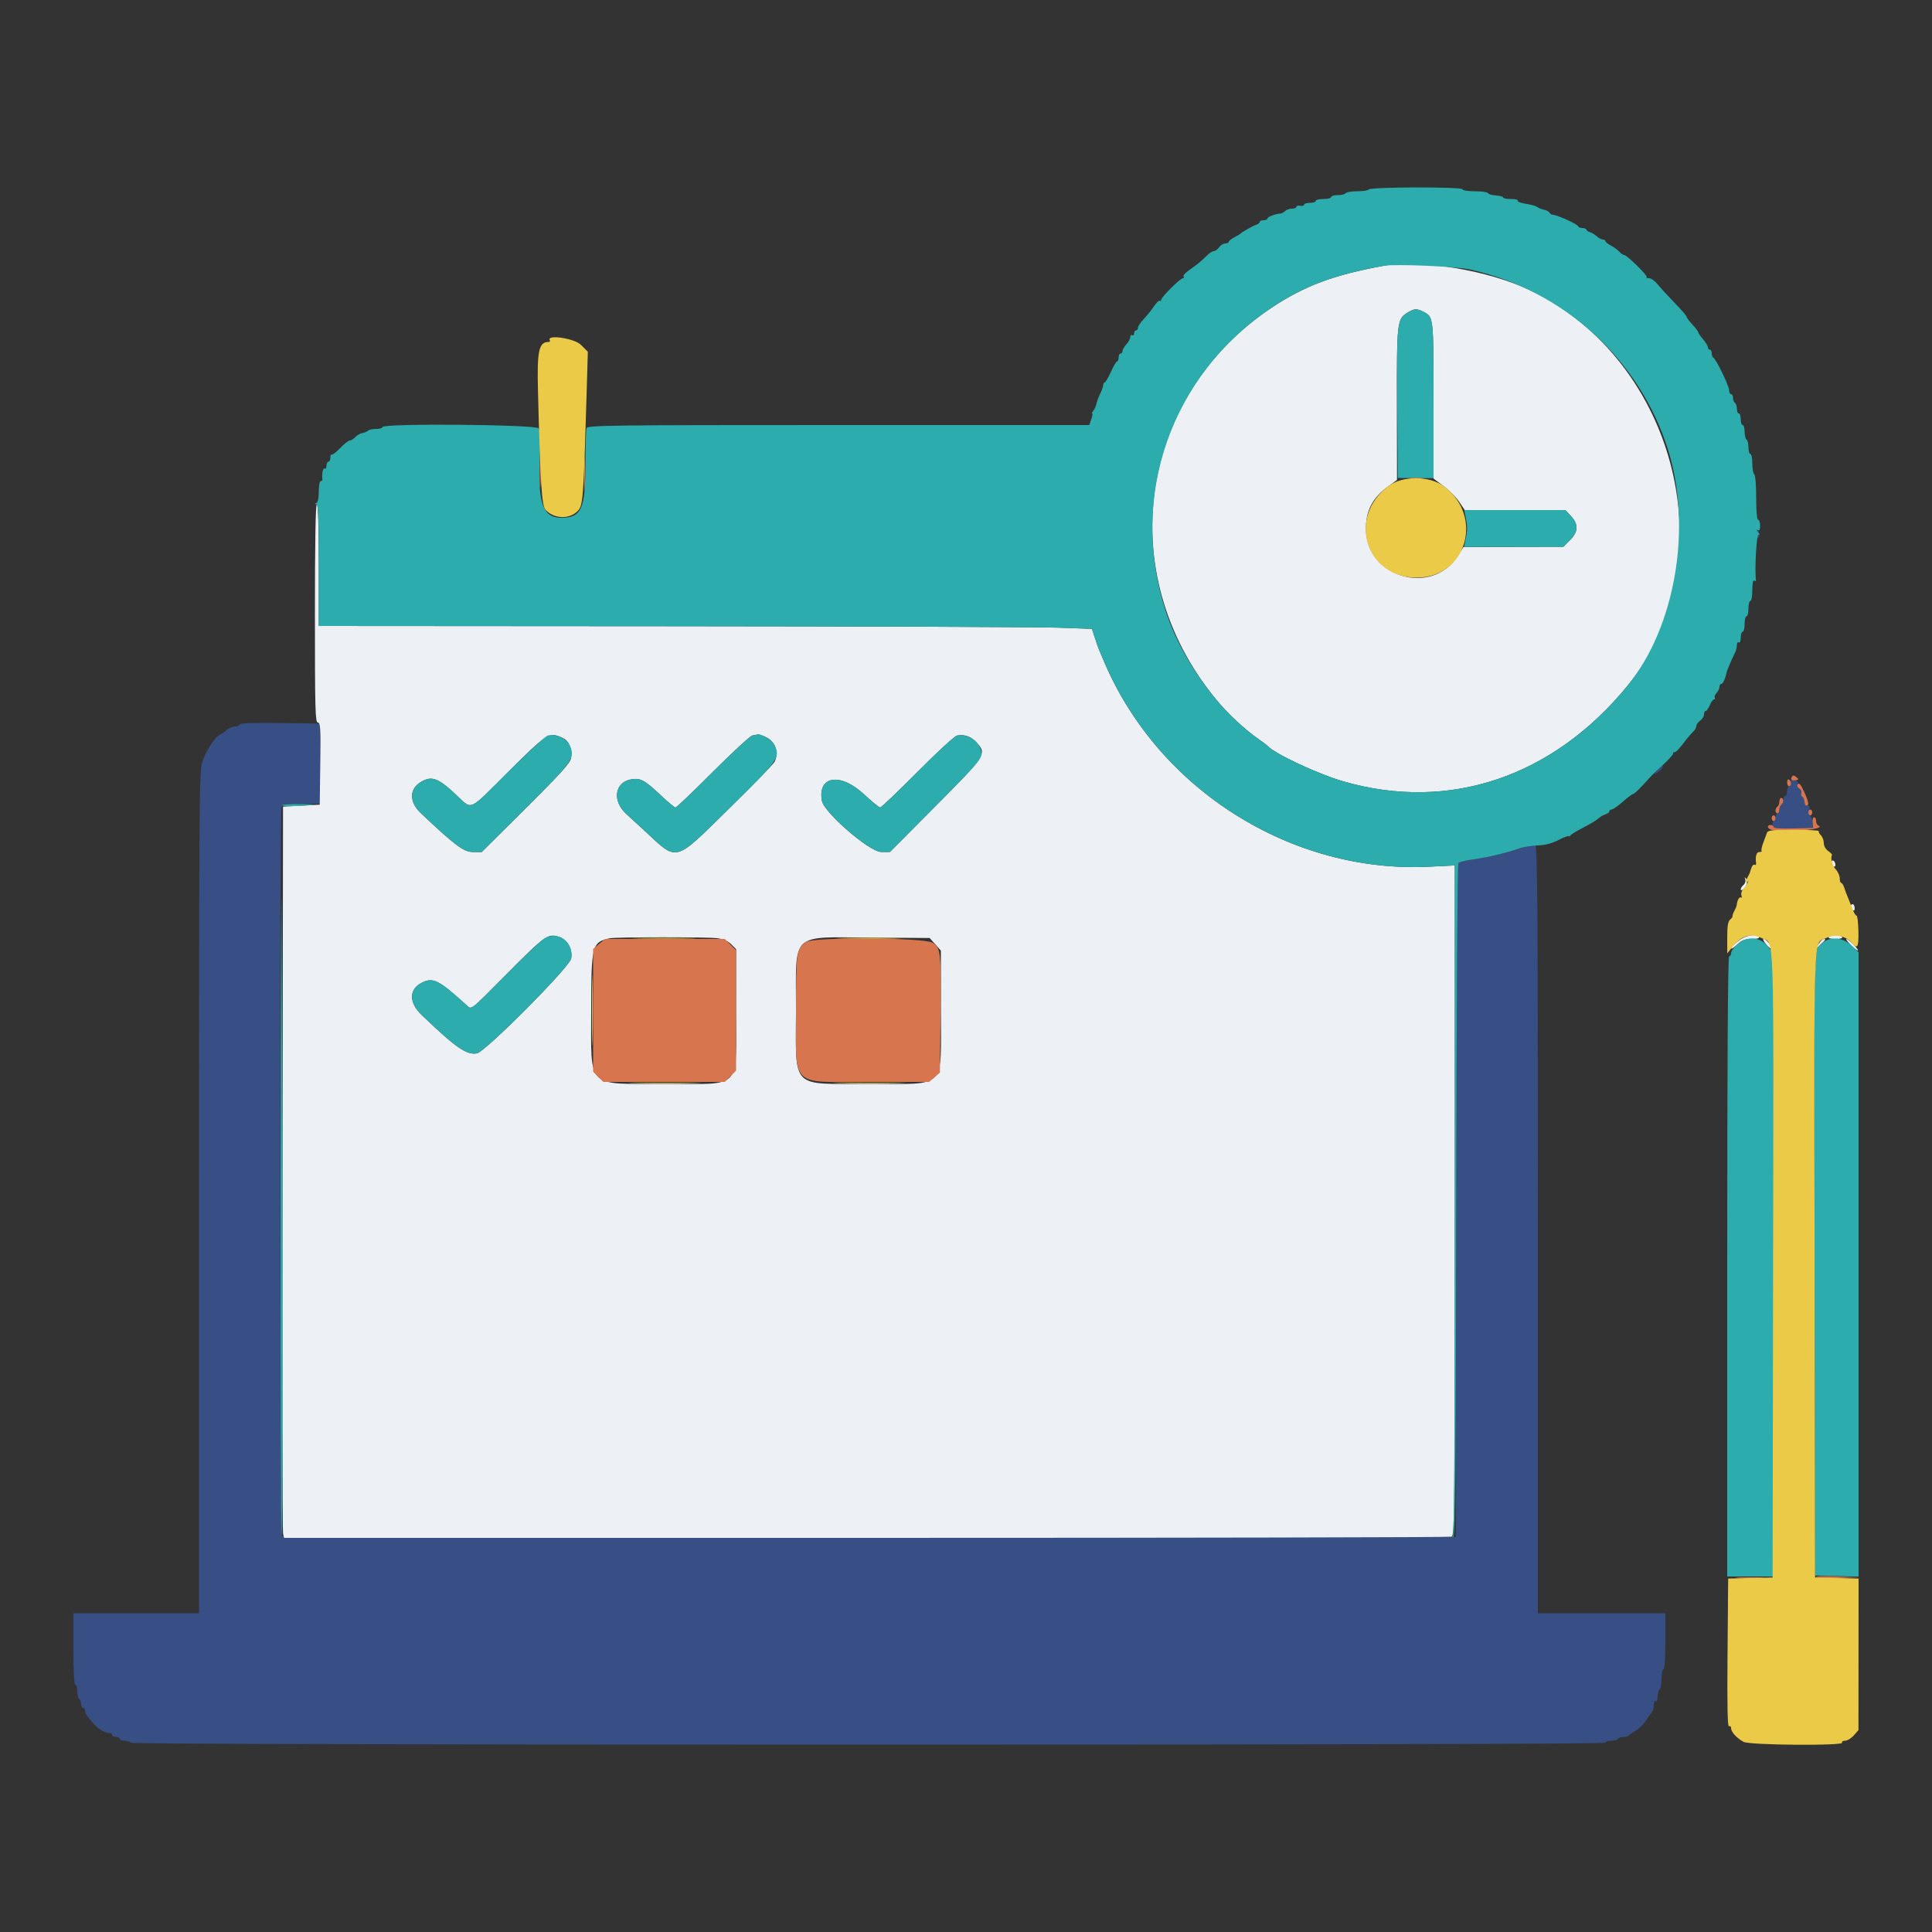 <svg id="svg" version="1.1" xmlns="http://www.w3.org/2000/svg" xmlns:xlink="http://www.w3.org/1999/xlink" width="400" height="400" viewBox="0, 0, 400,400"><rect x="0" y="0" width="400" height="400" fill="#333333" stroke="none"/><g id="svgg"><path id="path0" d="M363.688 110.641 C 363.643 111.193,363.768 111.543,363.967 111.420 C 364.166 111.297,364.290 110.933,364.243 110.610 C 364.092 109.584,363.774 109.602,363.688 110.641 M49.600 149.992 C 49.600 150.216,49.184 150.400,48.675 150.400 C 48.167 150.400,47.402 150.724,46.975 151.120 C 46.549 151.516,45.902 151.954,45.538 152.093 C 44.586 152.456,42.635 155.471,41.862 157.771 C 41.254 159.582,41.200 166.849,41.200 246.871 L 41.200 334.000 28.200 334.000 L 15.200 334.000 15.200 341.400 C 15.200 346.067,15.348 348.800,15.600 348.800 C 15.820 348.800,16.000 349.419,16.000 350.176 C 16.000 350.933,16.180 351.664,16.400 351.800 C 16.620 351.936,16.800 352.397,16.800 352.824 C 16.800 353.251,16.980 353.600,17.200 353.600 C 17.420 353.600,17.600 353.868,17.600 354.195 C 17.600 354.748,18.084 355.457,19.604 357.134 C 20.388 357.998,21.827 358.800,22.595 358.800 C 22.928 358.800,23.200 358.980,23.200 359.200 C 23.200 359.420,23.560 359.600,24.000 359.600 C 24.440 359.600,24.800 359.780,24.800 360.000 C 24.800 360.220,25.239 360.400,25.776 360.400 C 26.313 360.400,26.864 360.580,27.000 360.800 C 27.164 361.066,78.537 361.200,179.824 361.200 C 281.275 361.200,332.400 361.066,332.400 360.800 C 332.400 360.580,332.929 360.400,333.576 360.400 C 334.223 360.400,334.864 360.220,335.000 360.000 C 335.136 359.780,335.672 359.600,336.190 359.600 C 336.709 359.600,337.193 359.465,337.267 359.300 C 337.340 359.135,337.940 358.703,338.600 358.341 C 339.260 357.978,340.202 357.078,340.693 356.341 C 341.184 355.603,341.769 354.783,341.993 354.517 C 342.217 354.251,342.400 353.566,342.400 352.993 C 342.400 352.401,342.572 352.059,342.800 352.200 C 343.033 352.344,343.200 351.945,343.200 351.247 C 343.200 350.587,343.380 349.936,343.600 349.800 C 343.820 349.664,344.000 348.663,344.000 347.576 C 344.000 346.489,344.180 345.600,344.400 345.600 C 344.648 345.600,344.800 343.400,344.800 339.800 L 344.800 334.000 331.600 334.000 L 318.400 334.000 318.400 254.587 C 318.400 186.703,318.318 175.144,317.837 174.959 C 317.528 174.840,316.403 175.047,315.337 175.419 C 311.888 176.623,308.681 177.392,304.659 177.980 C 303.371 178.168,302.157 178.483,301.960 178.680 C 301.753 178.887,301.560 208.416,301.501 248.619 L 301.400 318.200 180.024 318.301 C 83.187 318.381,58.584 318.300,58.330 317.901 C 57.964 317.324,57.887 168.662,58.252 167.300 C 58.482 166.443,58.685 166.400,62.455 166.400 L 66.416 166.400 66.308 158.100 L 66.200 149.800 57.900 149.692 C 52.453 149.621,49.600 149.724,49.600 149.992 M343.170 159.453 C 342.245 160.456,342.241 160.480,343.092 159.961 C 343.583 159.662,344.072 159.188,344.180 158.909 C 344.466 158.162,344.252 158.277,343.170 159.453 M370.701 162.066 C 370.807 162.470,370.692 162.800,370.447 162.800 C 370.201 162.800,370.000 163.250,370.000 163.800 C 370.000 164.350,369.820 164.800,369.600 164.800 C 369.380 164.800,369.200 165.149,369.200 165.576 C 369.200 166.003,369.020 166.464,368.800 166.600 C 368.580 166.736,368.400 167.197,368.400 167.624 C 368.400 168.051,368.220 168.400,368.000 168.400 C 367.780 168.400,367.600 168.745,367.600 169.167 C 367.600 169.588,367.410 169.997,367.177 170.074 C 366.945 170.152,366.876 170.533,367.025 170.921 C 367.263 171.542,367.783 171.613,371.348 171.513 L 375.400 171.400 375.270 170.205 C 375.198 169.548,374.954 168.895,374.727 168.755 C 374.500 168.615,374.436 168.117,374.584 167.650 C 374.781 167.030,374.684 166.800,374.227 166.800 C 373.873 166.800,373.600 166.462,373.600 166.024 C 373.600 165.597,373.408 165.128,373.173 164.983 C 372.938 164.838,372.845 164.460,372.966 164.144 C 373.087 163.828,372.914 163.465,372.581 163.337 C 372.220 163.199,372.066 162.822,372.200 162.401 C 372.362 161.889,372.163 161.648,371.466 161.515 C 370.694 161.367,370.546 161.473,370.701 162.066 " stroke="none" fill="#374f85" fill-rule="evenodd"></path><path id="path1" d="M286.400 55.043 C 276.120 56.916,270.000 59.209,263.254 63.717 C 235.635 82.175,230.392 118.605,251.612 144.611 C 254.203 147.787,257.623 150.979,260.800 153.188 C 261.570 153.723,262.290 154.266,262.400 154.393 C 263.798 156.013,272.842 160.250,278.191 161.792 C 300.068 168.098,321.489 160.879,336.948 141.993 C 357.676 116.668,347.353 74.708,316.800 60.099 C 308.175 55.975,294.120 53.637,286.400 55.043 M294.808 64.604 C 296.788 65.628,296.800 65.739,296.800 82.917 L 296.800 99.088 298.885 100.644 C 300.032 101.500,301.484 102.965,302.112 103.900 L 303.253 105.600 313.666 105.600 L 324.079 105.600 325.240 106.842 C 326.846 108.562,326.785 110.095,325.040 111.840 L 323.680 113.200 313.340 113.222 L 303.000 113.243 301.800 115.121 C 296.419 123.539,282.800 119.484,282.800 109.464 C 282.800 105.653,284.185 103.034,287.457 100.660 L 289.236 99.369 289.210 83.769 C 289.180 66.761,289.262 66.038,291.352 64.764 C 292.861 63.844,293.299 63.824,294.808 64.604 M65.200 127.000 C 65.200 146.954,65.271 149.600,65.808 149.600 C 66.336 149.600,66.402 150.714,66.308 158.100 L 66.200 166.600 62.400 166.800 L 58.600 167.000 58.491 241.800 C 58.430 282.940,58.479 317.005,58.598 317.500 L 58.815 318.400 179.375 318.400 C 245.683 318.400,300.219 318.291,300.567 318.157 C 301.141 317.937,301.200 311.432,301.200 248.547 L 301.200 179.180 295.900 179.441 C 267.401 180.845,239.839 163.464,228.598 137.000 C 228.224 136.120,227.766 135.040,227.579 134.600 C 227.392 134.160,226.979 132.990,226.661 132.000 L 226.083 130.200 219.141 129.949 C 215.324 129.811,179.305 129.676,139.100 129.649 L 66.000 129.600 66.000 117.000 C 66.000 108.867,65.858 104.400,65.600 104.400 C 65.338 104.400,65.200 112.200,65.200 127.000 M116.674 152.879 C 117.839 153.450,118.549 155.279,118.242 156.916 C 118.043 157.979,116.158 160.069,108.860 167.323 L 99.728 176.400 97.902 176.400 C 96.027 176.400,94.227 175.055,87.127 168.348 C 84.686 166.042,84.707 163.336,87.179 161.876 C 89.360 160.588,90.667 161.055,94.280 164.415 C 97.897 167.778,96.721 168.267,105.126 159.904 C 113.444 151.627,113.746 151.443,116.674 152.879 M158.584 152.619 C 160.556 153.555,161.334 155.794,160.359 157.726 C 160.117 158.207,155.842 162.598,150.859 167.485 C 139.404 178.721,140.413 178.463,133.400 171.947 C 132.300 170.924,130.629 169.393,129.687 168.544 C 126.727 165.877,127.226 162.007,130.612 161.371 C 132.544 161.009,133.424 161.471,136.717 164.577 C 138.246 166.020,139.657 167.200,139.853 167.200 C 140.048 167.200,143.527 163.878,147.582 159.818 C 151.638 155.757,155.327 152.362,155.778 152.272 C 156.230 152.182,156.753 152.084,156.940 152.054 C 157.126 152.025,157.866 152.279,158.584 152.619 M202.100 153.645 C 204.379 156.065,204.240 156.285,193.718 166.865 L 184.237 176.400 182.418 176.390 C 180.045 176.377,170.633 168.249,170.177 165.819 C 169.210 160.666,173.953 159.876,178.805 164.383 C 180.452 165.913,181.989 167.173,182.219 167.183 C 182.450 167.192,185.931 163.880,189.956 159.823 C 193.980 155.766,197.662 152.375,198.137 152.288 C 199.674 152.006,200.976 152.452,202.100 153.645 M379.200 178.553 C 379.200 178.883,379.380 179.264,379.600 179.400 C 379.820 179.536,380.000 179.377,380.000 179.047 C 380.000 178.717,379.820 178.336,379.600 178.200 C 379.380 178.064,379.200 178.223,379.200 178.553 M361.338 182.071 C 361.456 182.440,361.293 182.957,360.976 183.220 C 360.330 183.756,360.179 184.584,360.798 184.201 C 361.575 183.721,361.956 182.573,361.534 181.978 C 361.196 181.501,361.162 181.517,361.338 182.071 M383.206 187.500 C 383.224 188.377,383.988 188.959,383.994 188.100 C 383.997 187.605,383.820 187.200,383.600 187.200 C 383.380 187.200,383.203 187.335,383.206 187.500 M115.889 194.021 C 117.510 194.586,118.597 196.626,118.253 198.459 C 117.922 200.225,100.485 217.765,98.747 218.080 C 96.612 218.467,94.437 216.961,87.348 210.184 C 84.577 207.536,84.627 204.742,87.471 203.393 C 89.718 202.327,90.872 202.923,96.575 208.097 C 97.666 209.086,97.172 209.463,104.615 201.964 C 113.033 193.483,113.467 193.177,115.889 194.021 M360.600 194.337 C 359.427 195.054,358.077 196.400,358.530 196.400 C 358.656 196.400,359.244 195.950,359.838 195.400 C 360.650 194.647,361.354 194.400,362.682 194.400 C 363.757 194.400,364.351 194.244,364.200 194.000 C 363.805 193.361,361.904 193.539,360.600 194.337 M378.600 194.000 C 378.450 194.242,379.004 194.400,380.000 194.400 C 380.996 194.400,381.550 194.242,381.400 194.000 C 381.264 193.780,380.634 193.600,380.000 193.600 C 379.366 193.600,378.736 193.780,378.600 194.000 M148.544 194.254 C 149.748 194.419,150.751 194.860,151.400 195.509 L 152.400 196.509 152.391 209.155 C 152.379 225.920,153.853 224.400,137.606 224.400 C 121.196 224.400,122.400 225.603,122.400 209.200 C 122.400 195.723,122.569 195.058,126.200 194.267 C 127.488 193.986,146.511 193.976,148.544 194.254 M193.633 195.506 L 194.800 196.813 194.800 209.045 C 194.800 225.843,196.194 224.400,179.961 224.400 C 163.481 224.400,164.799 225.729,164.802 209.114 C 164.805 192.697,163.390 194.011,180.933 194.125 L 192.467 194.200 193.633 195.506 M365.670 195.539 C 366.181 196.165,366.663 196.514,366.741 196.315 C 366.908 195.888,365.639 194.400,365.108 194.400 C 364.905 194.400,365.158 194.912,365.670 195.539 M376.911 194.900 C 376.180 195.845,375.854 196.695,376.489 196.000 C 376.790 195.670,377.289 195.175,377.598 194.900 C 377.909 194.624,377.967 194.400,377.729 194.400 C 377.492 194.400,377.124 194.625,376.911 194.900 M383.138 195.600 C 383.798 196.260,384.476 196.800,384.644 196.800 C 384.812 196.800,384.432 196.260,383.800 195.600 C 383.168 194.940,382.490 194.400,382.294 194.400 C 382.099 194.400,382.478 194.940,383.138 195.600 " stroke="none" fill="#edf1f5" fill-rule="evenodd"></path><path id="path2" d="M283.384 39.226 C 283.257 39.432,282.184 39.600,281.000 39.600 C 279.816 39.600,278.736 39.780,278.600 40.000 C 278.464 40.220,277.733 40.400,276.976 40.400 C 276.219 40.400,275.600 40.580,275.600 40.800 C 275.600 41.020,274.880 41.200,274.000 41.200 C 273.120 41.200,272.400 41.380,272.400 41.600 C 272.400 41.820,271.860 42.000,271.200 42.000 C 270.540 42.000,270.000 42.170,270.000 42.377 C 270.000 42.584,269.640 42.685,269.200 42.600 C 268.760 42.515,268.400 42.616,268.400 42.823 C 268.400 43.030,267.986 43.200,267.480 43.200 C 266.974 43.200,266.337 43.423,266.065 43.695 C 265.792 43.968,265.351 44.202,265.085 44.217 C 264.052 44.272,262.400 44.904,262.400 45.243 C 262.400 45.440,262.040 45.600,261.600 45.600 C 261.160 45.600,260.800 45.759,260.800 45.953 C 260.800 46.148,260.485 46.407,260.100 46.529 C 259.413 46.746,257.194 48.005,256.800 48.401 C 256.690 48.511,256.105 48.856,255.500 49.168 C 254.895 49.480,254.400 49.885,254.400 50.068 C 254.400 50.250,254.080 50.400,253.688 50.400 C 253.297 50.400,252.717 50.760,252.400 51.200 C 252.083 51.640,251.575 52.000,251.272 52.000 C 250.969 52.000,250.244 52.502,249.660 53.115 C 249.077 53.729,247.970 54.668,247.200 55.202 C 245.337 56.495,244.787 57.054,245.086 57.352 C 245.222 57.489,245.143 57.600,244.910 57.600 C 244.351 57.600,240.400 61.542,240.400 62.099 C 240.400 62.338,240.281 62.414,240.135 62.269 C 239.990 62.123,239.424 62.662,238.877 63.467 C 238.330 64.271,237.369 65.467,236.742 66.124 C 236.114 66.781,235.600 67.562,235.600 67.859 C 235.600 68.157,235.420 68.400,235.200 68.400 C 234.980 68.400,234.800 68.681,234.800 69.024 C 234.800 69.367,234.620 69.536,234.400 69.400 C 234.180 69.264,234.000 69.441,234.000 69.793 C 234.000 70.145,233.640 70.820,233.200 71.292 C 232.760 71.764,232.400 72.387,232.400 72.675 C 232.400 72.964,232.220 73.200,232.000 73.200 C 231.780 73.200,231.600 73.560,231.600 74.000 C 231.600 74.440,231.465 74.801,231.300 74.801 C 231.135 74.802,230.550 75.792,230.000 77.000 C 229.450 78.208,228.865 79.198,228.700 79.199 C 228.535 79.199,228.400 79.442,228.400 79.739 C 228.400 80.035,228.121 80.835,227.781 81.518 C 227.441 82.200,227.087 83.146,226.996 83.620 C 226.905 84.094,226.621 84.733,226.366 85.041 C 226.111 85.348,226.005 85.600,226.130 85.600 C 226.256 85.600,226.170 86.140,225.940 86.800 L 225.522 88.000 173.604 88.000 C 126.630 88.000,121.662 88.060,121.443 88.633 C 121.309 88.981,121.200 92.421,121.200 96.278 C 121.200 105.336,120.349 107.200,116.212 107.200 C 112.511 107.200,111.408 104.349,111.722 95.600 C 111.858 91.810,111.790 89.125,111.548 88.692 C 111.095 87.884,79.200 87.612,79.200 88.417 C 79.200 88.628,78.606 88.800,77.880 88.800 C 77.154 88.800,76.389 88.965,76.180 89.167 C 75.971 89.368,75.440 89.593,75.000 89.667 C 74.560 89.740,73.909 90.115,73.553 90.500 C 73.197 90.885,72.688 91.200,72.422 91.200 C 72.155 91.200,71.253 91.912,70.417 92.782 C 69.581 93.652,68.785 94.252,68.649 94.115 C 68.512 93.979,68.400 94.257,68.400 94.733 C 68.400 95.210,68.220 95.600,68.000 95.600 C 67.780 95.600,67.600 95.971,67.600 96.424 C 67.600 96.877,67.420 97.136,67.200 97.000 C 66.863 96.792,66.583 98.228,66.753 99.300 C 66.779 99.465,66.620 99.600,66.400 99.600 C 66.180 99.600,66.000 100.575,66.000 101.767 C 66.000 103.126,65.814 104.009,65.500 104.135 C 65.100 104.296,65.100 104.343,65.500 104.368 C 65.889 104.393,66.000 107.204,66.000 117.000 L 66.000 129.600 139.100 129.649 C 179.305 129.676,215.324 129.811,219.141 129.949 L 226.083 130.200 226.661 132.000 C 226.979 132.990,227.392 134.160,227.579 134.600 C 227.766 135.040,228.224 136.120,228.598 137.000 C 239.839 163.464,267.401 180.845,295.900 179.441 L 301.200 179.180 301.200 248.557 C 301.200 295.537,301.068 317.999,300.790 318.137 C 300.565 318.249,300.610 318.294,300.890 318.237 C 301.301 318.154,301.420 304.567,301.501 248.586 C 301.560 208.402,301.753 178.887,301.960 178.680 C 302.157 178.483,303.371 178.168,304.659 177.980 C 308.471 177.422,311.641 176.673,314.800 175.583 C 315.570 175.318,317.190 175.071,318.400 175.035 C 319.892 174.990,321.276 174.625,322.700 173.901 C 323.855 173.314,324.803 172.961,324.806 173.117 C 324.809 173.272,324.944 173.220,325.106 173.000 C 325.268 172.780,326.120 172.226,327.000 171.770 C 329.341 170.555,330.503 169.860,331.087 169.326 C 331.372 169.066,331.964 168.738,332.402 168.599 C 332.841 168.460,333.200 168.178,333.200 167.973 C 333.200 167.768,333.425 167.595,333.700 167.589 C 333.975 167.582,335.003 166.862,335.986 165.989 C 336.968 165.115,337.911 164.400,338.082 164.400 C 338.379 164.400,339.646 163.165,341.425 161.139 C 341.879 160.623,343.184 159.358,344.325 158.328 C 345.466 157.299,346.400 156.253,346.400 156.005 C 346.400 155.756,346.535 155.635,346.700 155.736 C 346.865 155.836,347.628 155.082,348.395 154.059 C 349.163 153.037,350.108 151.909,350.495 151.553 C 350.883 151.197,351.200 150.652,351.200 150.341 C 351.200 150.031,351.560 149.517,352.000 149.200 C 352.440 148.883,352.800 148.303,352.800 147.912 C 352.800 147.520,352.958 147.200,353.151 147.200 C 353.345 147.200,353.727 146.660,354.000 146.000 C 354.273 145.340,354.666 144.800,354.872 144.800 C 355.078 144.800,355.145 144.635,355.020 144.432 C 354.895 144.230,355.064 143.793,355.396 143.461 C 355.728 143.129,356.000 142.574,356.000 142.229 C 356.000 141.883,356.168 141.600,356.373 141.600 C 356.710 141.600,357.221 140.516,357.433 139.351 C 357.521 138.867,358.635 136.241,359.234 135.105 C 359.435 134.723,359.600 134.038,359.600 133.582 C 359.600 133.126,359.780 132.864,360.000 133.000 C 360.233 133.144,360.400 132.737,360.400 132.024 C 360.400 131.351,360.580 130.800,360.800 130.800 C 361.020 130.800,361.200 130.080,361.200 129.200 C 361.200 128.320,361.380 127.600,361.600 127.600 C 361.820 127.600,362.000 126.880,362.000 126.000 C 362.000 125.120,362.180 124.400,362.400 124.400 C 362.620 124.400,362.800 123.399,362.800 122.176 C 362.800 120.760,362.949 120.045,363.210 120.206 C 363.435 120.345,363.594 120.311,363.563 120.130 C 363.233 118.233,363.677 110.399,364.100 110.653 C 364.391 110.828,364.350 110.639,364.000 110.200 C 363.650 109.761,363.609 109.572,363.900 109.747 C 364.256 109.961,364.400 109.696,364.400 108.824 C 364.400 108.151,364.220 107.600,364.000 107.600 C 363.757 107.600,363.600 105.808,363.600 103.024 C 363.600 100.404,363.429 98.342,363.200 98.200 C 362.980 98.064,362.800 97.063,362.800 95.976 C 362.800 94.889,362.620 94.000,362.400 94.000 C 362.180 94.000,362.000 93.381,362.000 92.624 C 362.000 91.867,361.820 91.136,361.600 91.000 C 361.380 90.864,361.200 90.133,361.200 89.376 C 361.200 88.619,361.020 88.000,360.800 88.000 C 360.580 88.000,360.400 87.460,360.400 86.800 C 360.400 86.140,360.220 85.600,360.000 85.600 C 359.780 85.600,359.600 85.161,359.600 84.624 C 359.600 84.087,359.420 83.536,359.200 83.400 C 358.980 83.264,358.800 82.803,358.800 82.376 C 358.800 81.949,358.620 81.600,358.400 81.600 C 358.180 81.600,358.000 81.240,358.000 80.800 C 358.000 79.922,355.261 74.280,354.731 74.067 C 354.549 73.993,354.400 73.588,354.400 73.167 C 354.400 72.745,354.220 72.400,354.000 72.400 C 353.780 72.400,353.600 72.175,353.600 71.900 C 353.599 71.625,353.149 70.877,352.600 70.238 C 352.050 69.599,351.600 68.943,351.600 68.780 C 351.600 68.618,351.060 67.907,350.400 67.200 C 349.740 66.493,349.200 65.766,349.200 65.583 C 349.200 65.400,348.062 64.084,346.672 62.659 C 345.282 61.234,343.707 59.514,343.172 58.838 C 342.637 58.161,341.855 57.606,341.433 57.604 C 341.012 57.602,340.777 57.489,340.913 57.354 C 341.193 57.073,336.834 52.800,336.266 52.800 C 336.061 52.800,335.603 52.484,335.247 52.097 C 334.891 51.711,334.105 51.140,333.500 50.830 C 332.895 50.519,332.400 50.115,332.400 49.932 C 332.400 49.750,332.164 49.600,331.875 49.600 C 331.587 49.600,330.995 49.285,330.560 48.900 C 330.125 48.515,329.506 48.142,329.184 48.070 C 328.863 47.999,328.540 47.774,328.467 47.570 C 328.393 47.367,327.988 47.200,327.567 47.200 C 327.145 47.200,326.797 47.065,326.794 46.900 C 326.785 46.462,322.140 44.371,321.341 44.445 C 321.202 44.458,320.966 44.269,320.815 44.025 C 320.665 43.781,320.131 43.502,319.630 43.406 C 319.129 43.309,318.512 43.060,318.259 42.853 C 318.007 42.645,316.947 42.348,315.904 42.193 C 314.861 42.037,314.107 41.751,314.228 41.555 C 314.348 41.360,313.717 41.200,312.824 41.200 C 311.931 41.200,311.200 41.057,311.200 40.882 C 311.200 40.707,310.525 40.519,309.700 40.464 C 308.875 40.410,308.140 40.193,308.067 39.982 C 307.993 39.772,306.778 39.600,305.367 39.600 C 303.872 39.600,302.800 39.428,302.800 39.188 C 302.800 38.656,283.713 38.694,283.384 39.226 M304.400 55.803 C 323.761 60.131,339.460 74.418,345.331 93.051 C 350.410 109.166,346.862 129.881,336.948 141.993 C 321.489 160.879,300.068 168.098,278.191 161.792 C 272.842 160.250,263.798 156.013,262.400 154.393 C 262.290 154.266,261.570 153.723,260.800 153.188 C 257.623 150.979,254.203 147.787,251.612 144.611 C 246.837 138.759,243.385 132.682,241.381 126.600 C 233.601 102.985,242.416 77.643,263.254 63.717 C 270.000 59.209,276.120 56.916,286.400 55.043 C 288.751 54.615,301.492 55.153,304.400 55.803 M291.322 64.782 C 289.252 66.045,289.150 66.987,289.281 83.780 L 289.400 98.960 293.100 98.982 L 296.800 99.004 296.800 82.876 C 296.800 65.741,296.788 65.628,294.808 64.604 C 293.294 63.821,292.862 63.843,291.322 64.782 M303.464 107.100 C 303.833 108.946,303.826 109.779,303.424 111.700 L 303.111 113.200 313.395 113.200 L 323.680 113.200 325.040 111.840 C 326.785 110.095,326.846 108.562,325.240 106.842 L 324.079 105.600 313.621 105.600 L 303.164 105.600 303.464 107.100 M113.400 152.284 C 112.960 152.385,109.237 155.813,105.126 159.904 C 96.721 168.267,97.897 167.778,94.280 164.415 C 90.667 161.055,89.360 160.588,87.179 161.876 C 84.707 163.336,84.686 166.042,87.127 168.348 C 94.227 175.055,96.027 176.400,97.902 176.400 L 99.728 176.400 108.860 167.323 C 118.580 157.662,119.067 156.977,118.019 154.447 C 117.375 152.890,115.203 151.873,113.400 152.284 M155.778 152.272 C 155.327 152.362,151.638 155.757,147.582 159.818 C 143.527 163.878,140.048 167.200,139.853 167.200 C 139.657 167.200,138.246 166.020,136.717 164.577 C 133.424 161.471,132.544 161.009,130.612 161.371 C 127.226 162.007,126.727 165.877,129.687 168.544 C 130.629 169.393,132.300 170.924,133.400 171.947 C 140.413 178.463,139.404 178.721,150.859 167.485 C 161.358 157.187,161.560 156.906,160.345 154.238 C 159.927 153.322,157.748 151.925,156.940 152.054 C 156.753 152.084,156.230 152.182,155.778 152.272 M198.137 152.288 C 197.662 152.375,193.980 155.766,189.956 159.823 C 185.931 163.880,182.450 167.192,182.219 167.183 C 181.989 167.173,180.452 165.913,178.805 164.383 C 173.953 159.876,169.210 160.666,170.177 165.819 C 170.633 168.249,180.045 176.377,182.418 176.390 L 184.237 176.400 193.718 166.865 C 202.066 158.471,203.200 157.180,203.200 156.072 C 203.200 153.779,200.599 151.836,198.137 152.288 M58.399 166.700 C 58.399 166.865,59.614 166.950,61.099 166.890 C 65.845 166.696,66.313 166.530,62.300 166.464 C 60.155 166.429,58.400 166.535,58.399 166.700 M58.103 242.400 C 58.053 283.650,58.144 317.608,58.306 317.862 C 58.570 318.276,58.564 244.436,58.296 188.800 C 58.239 177.030,58.152 201.150,58.103 242.400 M112.600 194.366 C 111.940 194.785,108.347 198.204,104.615 201.964 C 97.172 209.463,97.666 209.086,96.575 208.097 C 90.872 202.923,89.718 202.327,87.471 203.393 C 84.627 204.742,84.577 207.536,87.348 210.184 C 94.437 216.961,96.612 218.467,98.747 218.080 C 100.485 217.765,117.922 200.225,118.253 198.459 C 118.893 195.044,115.453 192.553,112.600 194.366 M359.672 195.536 C 358.972 196.160,358.400 196.970,358.400 197.336 C 358.400 197.701,358.220 198.000,358.000 198.000 C 357.735 198.000,357.600 219.667,357.600 262.200 L 357.600 326.400 362.400 326.400 L 367.200 326.400 367.200 261.891 L 367.200 197.382 365.971 195.891 C 364.325 193.894,361.678 193.745,359.672 195.536 M377.046 195.463 C 375.495 197.014,375.572 193.198,375.691 262.200 L 375.800 326.200 380.300 326.313 L 384.800 326.426 384.800 261.786 L 384.800 197.146 383.344 195.773 C 381.405 193.944,378.698 193.811,377.046 195.463 " stroke="none" fill="#2cacac" fill-rule="evenodd"></path><path id="path3" d="M111.755 97.800 C 111.756 100.660,111.820 101.778,111.897 100.283 C 111.974 98.789,111.974 96.449,111.896 95.083 C 111.818 93.718,111.755 94.940,111.755 97.800 M120.958 98.200 C 120.958 101.280,121.021 102.487,121.097 100.882 C 121.173 99.278,121.173 96.758,121.096 95.282 C 121.019 93.807,120.957 95.120,120.958 98.200 M292.100 99.087 C 292.705 99.178,293.695 99.178,294.300 99.087 C 294.905 98.995,294.410 98.920,293.200 98.920 C 291.990 98.920,291.495 98.995,292.100 99.087 M370.996 160.807 C 370.630 161.399,370.977 161.702,371.831 161.535 C 372.456 161.413,372.463 161.349,371.898 160.881 C 371.448 160.508,371.193 160.487,370.996 160.807 M370.000 161.976 C 370.000 162.429,370.180 162.800,370.400 162.800 C 370.620 162.800,370.800 162.541,370.800 162.224 C 370.800 161.907,370.620 161.536,370.400 161.400 C 370.180 161.264,370.000 161.523,370.000 161.976 M372.220 162.367 C 372.007 162.712,372.117 163.034,372.527 163.263 C 372.879 163.460,373.072 163.868,372.956 164.170 C 372.840 164.472,372.938 164.838,373.173 164.983 C 373.408 165.128,373.600 165.597,373.600 166.024 C 373.600 166.451,373.780 166.800,374.000 166.800 C 374.618 166.800,374.473 165.979,373.471 163.815 C 372.819 162.405,372.456 161.985,372.220 162.367 M368.400 165.976 C 368.400 166.403,368.220 166.864,368.000 167.000 C 367.780 167.136,367.600 167.507,367.600 167.824 C 367.600 168.141,367.780 168.400,368.000 168.400 C 368.220 168.400,368.400 168.051,368.400 167.624 C 368.400 167.197,368.580 166.736,368.800 166.600 C 369.020 166.464,369.200 166.093,369.200 165.776 C 369.200 165.459,369.020 165.200,368.800 165.200 C 368.580 165.200,368.400 165.549,368.400 165.976 M374.400 168.200 C 374.400 168.530,374.580 168.800,374.800 168.800 C 375.020 168.800,375.200 168.530,375.200 168.200 C 375.200 167.870,375.020 167.600,374.800 167.600 C 374.580 167.600,374.400 167.870,374.400 168.200 M366.800 169.400 C 366.800 169.730,366.980 170.000,367.200 170.000 C 367.420 170.000,367.600 169.730,367.600 169.400 C 367.600 169.070,367.420 168.800,367.200 168.800 C 366.980 168.800,366.800 169.070,366.800 169.400 M375.285 170.300 L 375.400 171.400 371.300 171.514 C 368.668 171.587,367.200 171.480,367.200 171.214 C 367.200 170.986,366.930 170.800,366.600 170.800 C 365.808 170.800,365.830 171.449,366.633 171.757 C 368.670 172.539,378.445 171.725,376.500 170.936 C 376.225 170.825,376.000 170.388,376.000 169.967 C 376.000 169.545,375.813 169.200,375.585 169.200 C 375.357 169.200,375.222 169.695,375.285 170.300 M124.031 195.436 L 122.800 196.471 122.800 209.181 L 122.800 221.891 123.855 222.945 L 124.909 224.000 137.485 224.000 L 150.062 224.000 151.231 222.831 L 152.400 221.662 152.400 209.200 L 152.400 196.738 151.231 195.569 L 150.062 194.400 137.661 194.400 L 125.261 194.400 124.031 195.436 M166.887 195.024 C 164.912 196.408,164.800 197.164,164.800 209.154 C 164.800 225.399,163.382 224.000,179.853 224.000 L 192.355 224.000 193.478 223.035 L 194.600 222.070 194.727 210.735 C 194.880 197.062,194.792 196.227,193.072 195.179 C 191.314 194.107,168.390 193.972,166.887 195.024 M375.953 326.514 C 376.126 326.687,378.233 326.776,380.634 326.712 L 385.000 326.596 380.318 326.398 C 377.744 326.289,375.779 326.341,375.953 326.514 M359.916 326.697 C 361.299 326.775,363.459 326.774,364.716 326.695 C 365.972 326.616,364.840 326.552,362.200 326.553 C 359.560 326.553,358.532 326.618,359.916 326.697 M357.748 331.600 C 357.748 333.910,357.814 334.855,357.895 333.700 C 357.976 332.545,357.976 330.655,357.895 329.500 C 357.814 328.345,357.748 329.290,357.748 331.600 " stroke="none" fill="#d7754e" fill-rule="evenodd"></path><path id="path4" d="M113.839 70.463 C 113.953 70.648,113.833 70.800,113.570 70.800 C 111.567 70.800,111.171 72.606,111.379 80.800 C 111.873 100.281,112.151 104.664,112.948 105.544 C 114.694 107.470,117.937 107.569,119.650 105.749 C 120.708 104.624,120.817 103.182,121.428 82.313 L 121.706 72.826 120.271 71.391 C 118.905 70.025,113.045 69.179,113.839 70.463 M287.539 100.586 C 278.866 106.950,282.700 119.600,293.302 119.600 C 303.547 119.600,307.329 107.027,298.984 100.706 C 296.066 98.497,290.466 98.438,287.539 100.586 M365.835 172.400 C 365.721 172.730,365.376 173.668,365.066 174.485 C 364.757 175.302,364.601 176.067,364.719 176.185 C 364.837 176.303,364.633 176.400,364.267 176.400 C 363.643 176.400,363.381 177.294,363.579 178.740 C 363.620 179.037,363.482 179.174,363.272 179.045 C 363.063 178.915,362.760 179.212,362.599 179.704 C 362.439 180.197,362.277 180.690,362.240 180.800 C 362.202 180.910,361.935 181.427,361.646 181.948 C 361.242 182.677,361.236 182.825,361.622 182.586 C 362.204 182.227,361.833 182.986,360.891 184.085 C 360.567 184.462,360.413 185.056,360.547 185.406 C 360.681 185.755,360.626 185.940,360.424 185.815 C 360.092 185.610,359.679 186.372,359.565 187.400 C 359.541 187.620,359.321 188.160,359.076 188.600 C 358.831 189.040,358.663 189.518,358.702 189.662 C 358.742 189.806,358.510 190.143,358.187 190.411 C 357.758 190.767,357.601 191.774,357.604 194.149 L 357.609 197.400 358.640 196.092 C 360.513 193.714,362.499 193.112,364.753 194.237 C 367.401 195.557,367.213 190.155,367.101 261.632 L 367.000 326.600 362.400 326.712 L 357.800 326.825 357.669 342.255 C 357.577 353.204,357.664 357.608,357.969 357.419 C 358.208 357.271,358.400 357.438,358.400 357.793 C 358.400 358.597,359.605 359.910,361.013 360.641 C 362.336 361.327,381.820 361.479,381.400 360.800 C 381.264 360.580,381.532 360.400,381.996 360.400 C 382.459 360.400,383.274 359.905,383.807 359.300 L 384.775 358.200 384.787 342.513 L 384.800 326.826 380.300 326.713 L 375.800 326.600 375.699 261.688 C 375.587 189.904,375.385 195.564,378.101 194.209 C 379.978 193.273,382.245 193.767,383.607 195.408 C 384.564 196.562,384.830 195.962,384.763 192.800 C 384.725 191.040,384.560 189.600,384.396 189.600 C 384.231 189.600,383.900 189.105,383.659 188.500 C 383.418 187.895,383.007 186.860,382.744 186.200 C 382.482 185.540,382.228 184.910,382.180 184.800 C 382.132 184.690,381.961 184.195,381.800 183.700 C 381.638 183.205,381.370 182.800,381.203 182.800 C 381.037 182.800,380.900 182.367,380.900 181.837 C 380.900 181.307,380.518 180.463,380.050 179.962 C 379.328 179.186,378.947 177.687,379.300 177.008 C 379.355 176.902,378.995 176.532,378.500 176.185 C 377.972 175.815,377.600 175.138,377.600 174.549 C 377.600 173.996,377.328 173.271,376.996 172.939 C 376.664 172.607,376.467 172.215,376.558 172.068 C 376.649 171.920,374.320 171.800,371.382 171.800 C 366.993 171.800,366.004 171.907,365.835 172.400 M132.124 194.299 C 135.162 194.367,140.022 194.367,142.924 194.299 C 145.826 194.231,143.340 194.175,137.400 194.175 C 131.460 194.175,129.086 194.231,132.124 194.299 M174.524 194.299 C 177.562 194.367,182.422 194.367,185.324 194.299 C 188.226 194.231,185.740 194.175,179.800 194.175 C 173.860 194.175,171.486 194.231,174.524 194.299 M122.577 209.200 C 122.577 215.690,122.632 218.345,122.699 215.100 C 122.766 211.855,122.766 206.545,122.699 203.300 C 122.632 200.055,122.577 202.710,122.577 209.200 M131.500 224.299 C 134.855 224.366,140.345 224.366,143.700 224.299 C 147.055 224.232,144.310 224.178,137.600 224.178 C 130.890 224.178,128.145 224.232,131.500 224.299 M173.900 224.299 C 177.255 224.366,182.745 224.366,186.100 224.299 C 189.455 224.232,186.710 224.178,180.000 224.178 C 173.290 224.178,170.545 224.232,173.900 224.299 " stroke="none" fill="#eaca47" fill-rule="evenodd"></path></g></svg>